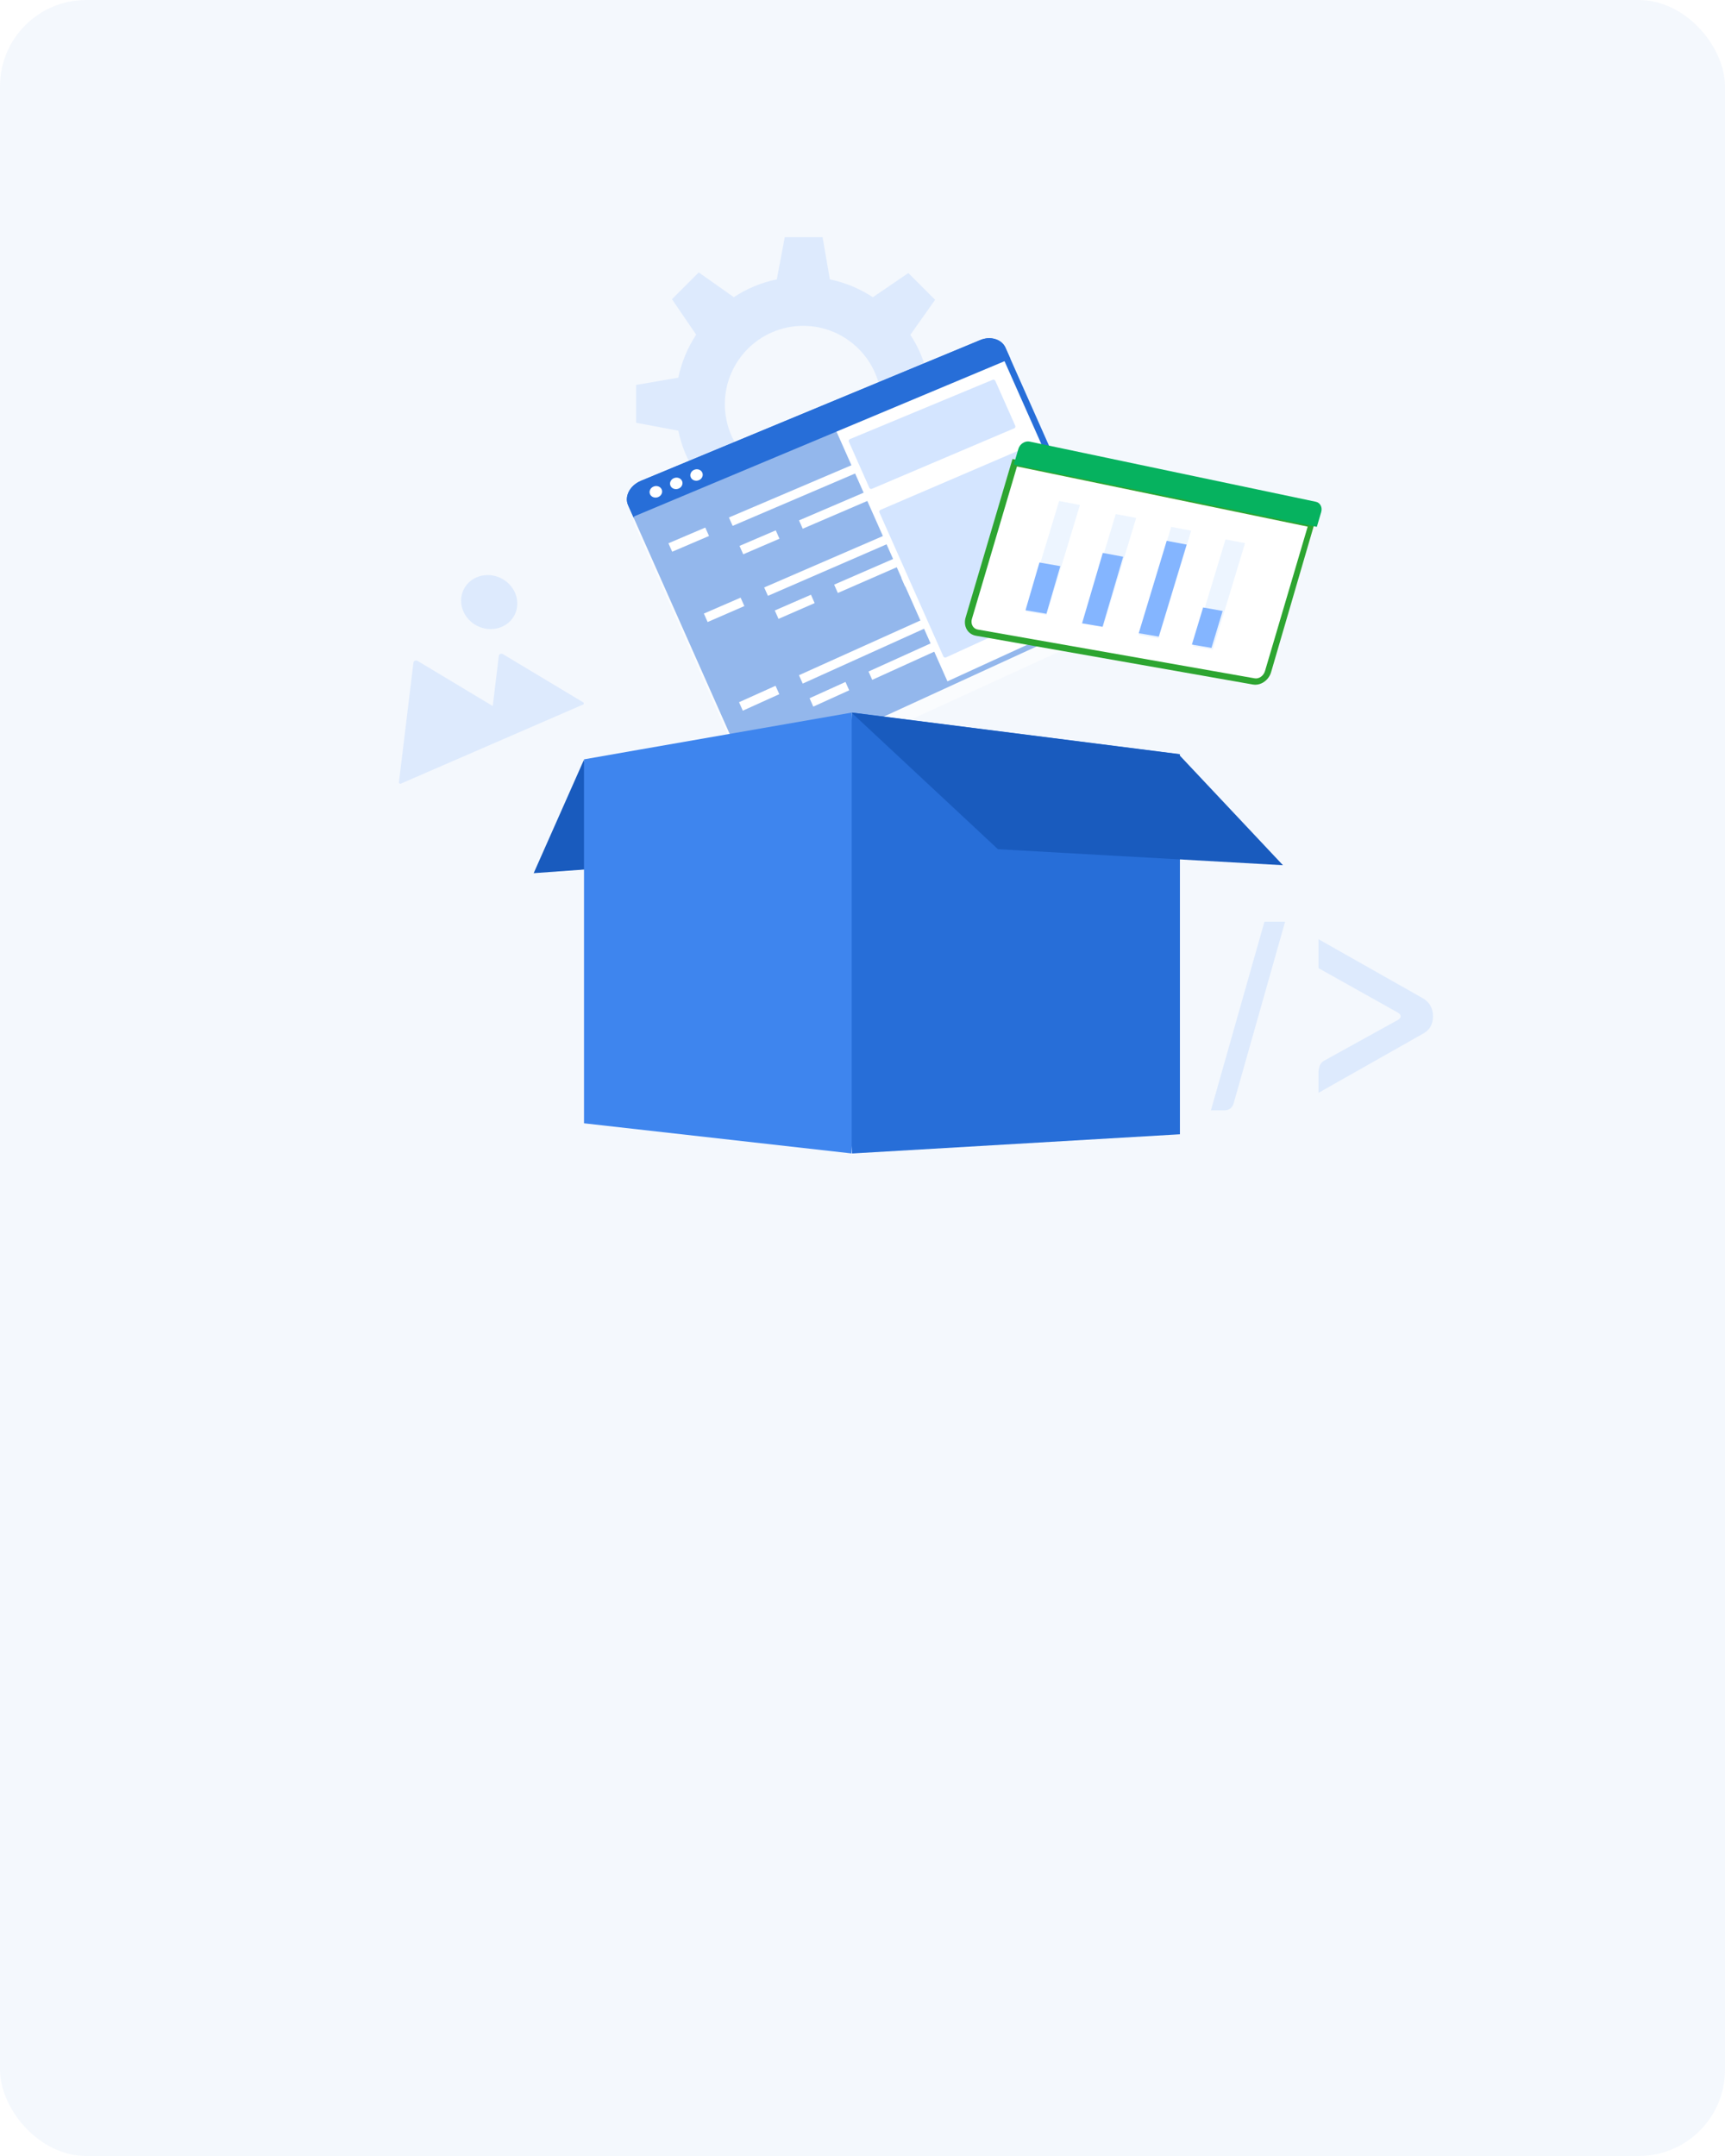 <svg width="320" height="400" viewBox="0 0 320 400" fill="none" xmlns="http://www.w3.org/2000/svg">
<rect opacity="0.05" width="320" height="400" rx="16" fill="#276ED8"/>
<g opacity="0.2">
<g class="item-one">
    <path d="M108.107 130.253L93.296 121.361C93.146 121.271 92.965 121.257 92.811 121.324C92.656 121.391 92.553 121.529 92.534 121.691L91.405 130.988L77.454 122.612C77.305 122.522 77.124 122.508 76.969 122.575C76.817 122.643 76.712 122.781 76.693 122.942L74.011 145.053C73.988 145.23 73.996 145.263 74.15 145.374C74.304 145.486 74.429 145.361 74.596 145.287L90.308 138.466L98.371 134.966L107.927 130.816C108.096 130.743 108.279 130.734 108.285 130.554C108.292 130.375 108.27 130.351 108.107 130.253Z" fill="#84B5FF"/>
    <path d="M95.405 109.683C96.703 112.217 95.673 115.177 93.102 116.292C90.531 117.407 87.394 116.257 86.096 113.723C84.798 111.189 85.829 108.23 88.399 107.115C90.97 105.998 94.108 107.149 95.405 109.683Z" fill="#84B5FF"/>
</g>

<path class="gear" d="M172.17 70.079L180 71.552V78.571L172.17 79.921C171.569 82.805 170.427 85.505 168.857 87.898L173.348 94.489L168.378 99.459L161.886 94.869C159.493 96.44 156.805 97.569 153.909 98.17L152.436 106H145.416L144.066 98.17C141.182 97.569 138.482 96.428 136.089 94.857L129.511 99.348L124.541 94.378L129.131 87.886C127.56 85.493 126.431 82.793 125.83 79.909L118 78.436V71.416L125.83 70.067C126.431 67.17 127.572 64.483 129.143 62.09L124.651 55.511L129.622 50.541L136.126 55.131C138.519 53.56 141.219 52.419 144.103 51.83L145.576 44H152.596L153.946 51.83C156.842 52.431 159.53 53.572 161.923 55.143L168.501 50.652L173.471 55.622L168.881 62.114C170.44 64.495 171.569 67.183 172.17 70.079ZM149 60.457C140.974 60.457 134.469 66.974 134.469 74.988C134.469 83.002 140.974 89.518 149 89.518C157.026 89.518 163.53 83.014 163.53 74.988C163.53 66.962 157.026 60.457 149 60.457Z" fill="#84B5FF"/>
<g class="item-two">
    <path d="M218.145 202.754L198.869 192C197.623 191.256 197 190.106 197 188.551C197 186.928 197.656 185.778 198.967 185.101L218.145 174.246V178.203C218.145 178.473 218.047 178.845 217.85 179.319C217.653 179.725 217.358 180.029 216.965 180.232L203.295 187.942C202.77 188.348 202.77 188.754 203.295 189.159L218.145 197.377V202.754Z" fill="#84B5FF"/>
    <path d="M234.564 171H238.4L228.86 204.681C228.598 205.56 228.008 206 227.09 206H224.631L234.564 171Z" fill="#84B5FF"/>
    <path d="M244.591 174.246L263.768 185.101C265.145 185.845 265.834 186.995 265.834 188.551C265.834 190.106 265.145 191.222 263.768 191.899L244.591 202.754V198.797C244.591 198.594 244.656 198.256 244.787 197.783C244.984 197.309 245.279 196.971 245.672 196.768L259.441 189.159C259.966 188.754 259.966 188.348 259.441 187.942L244.591 179.623V174.246Z" fill="#84B5FF"/>
</g>
</g>
<g class="card-one">
    <path d="M181.876 63.077L118.911 89.203C116.859 90.055 115.786 92.085 116.518 93.734L137.692 141.407C138.425 143.057 140.659 143.642 142.678 142.715L204.617 114.279C206.46 113.433 207.385 111.475 206.687 109.904L186.527 64.515C185.83 62.945 183.749 62.3 181.876 63.077Z" fill="#276ED8"/>
    <g opacity="0.5" filter="url(#filter0_d_52_124)">
        <path d="M185.44 64.969L205.614 110.392C206.09 111.463 205.463 112.794 204.207 113.371L175.755 126.409L142.226 141.775C140.853 142.405 139.306 142.018 138.807 140.895L117.652 93.262C117.153 92.141 117.91 90.747 119.307 90.167L182.265 63.992C183.324 63.553 184.482 63.778 185.117 64.478C185.246 64.623 185.359 64.787 185.44 64.969Z" fill="white"/>
    </g>
    <path d="M182.194 74.926L182.844 76.387L186.44 74.86L185.792 73.403L182.194 74.926Z" fill="white"/>
    <path d="M131.528 99.44L124.697 102.362L124 100.793L130.835 97.878L131.528 99.44Z" fill="white"/>
    <path d="M168.741 83.522L135.912 97.565L135.22 96.008L168.066 82L168.741 83.522Z" fill="white"/>
    <path d="M144.596 99.947L137.875 102.837L137.184 101.28L143.908 98.397L144.596 99.947Z" fill="white"/>
    <path d="M181.216 84.202L148.909 98.093L148.223 96.547L180.546 82.691L181.216 84.202Z" fill="white"/>
    <path d="M138.084 112.444L131.269 115.405L130.572 113.835L137.39 110.883L138.084 112.444Z" fill="white"/>
    <path d="M175.205 96.32L142.456 110.546L141.764 108.988L174.529 94.798L175.205 96.32Z" fill="white"/>
    <path d="M151.124 111.891L144.42 114.818L143.729 113.261L150.436 110.341L151.124 111.891Z" fill="white"/>
    <path d="M187.653 95.942L155.425 110.013L154.739 108.467L186.983 94.431L187.653 95.942Z" fill="white"/>
    <path d="M194.197 97.131L167.892 108.791L167.211 107.257L193.528 95.626L194.197 97.131Z" fill="white"/>
    <path d="M144.565 128.791L137.795 131.852L137.098 130.282L143.871 127.229L144.565 128.791Z" fill="white"/>
    <path d="M181.441 112.117L148.908 126.827L148.216 125.27L180.765 110.594L181.441 112.117Z" fill="white"/>
    <path d="M157.531 128.073L150.871 131.099L150.18 129.542L156.843 126.523L157.531 128.073Z" fill="white"/>
    <path d="M193.82 111.583L161.804 126.131L161.118 124.586L193.149 110.073L193.82 111.583Z" fill="white"/>
    <path d="M185.439 64.969L205.614 110.392C206.089 111.463 205.462 112.794 204.207 113.371L175.756 126.409L154.326 78.159L185.127 64.473C185.258 64.618 185.358 64.787 185.439 64.969Z" fill="white"/>
    <path d="M181.876 63.076L118.911 89.203C116.859 90.054 115.786 92.084 116.518 93.734L117.47 95.877L187.434 66.556L186.527 64.515C185.83 62.944 183.749 62.298 181.876 63.076Z" fill="#276ED8"/>
    <path d="M122.747 90.799C122.986 91.337 122.697 91.973 122.1 92.22C121.504 92.468 120.825 92.232 120.586 91.694C120.346 91.155 120.638 90.519 121.235 90.272C121.832 90.025 122.509 90.262 122.747 90.799Z" fill="white"/>
    <path d="M126.525 89.236C126.763 89.772 126.476 90.406 125.883 90.651C125.289 90.897 124.615 90.662 124.377 90.125C124.138 89.588 124.426 88.954 125.021 88.709C125.613 88.465 126.286 88.701 126.525 89.236Z" fill="white"/>
    <path d="M130.279 87.683C130.516 88.217 130.231 88.849 129.642 89.093C129.052 89.338 128.381 89.102 128.143 88.567C127.906 88.032 128.191 87.4 128.781 87.157C129.372 86.913 130.042 87.148 130.279 87.683Z" fill="white"/>
    <path opacity="0.35" d="M161.741 90.691L188.145 79.465C188.235 79.427 188.306 79.354 188.341 79.263C188.377 79.171 188.374 79.07 188.335 78.98L184.635 70.65C184.554 70.467 184.342 70.382 184.157 70.458L157.658 81.471C157.57 81.508 157.499 81.579 157.464 81.67C157.429 81.76 157.431 81.861 157.471 81.951L161.268 90.501C161.349 90.683 161.56 90.768 161.741 90.691Z" fill="#84B5FF"/>
    <path opacity="0.35" d="M189.961 83.165L163.321 94.599C163.233 94.636 163.164 94.708 163.13 94.797C163.096 94.887 163.099 94.987 163.138 95.075L174.999 121.781C175.039 121.871 175.114 121.942 175.205 121.978C175.297 122.013 175.399 122.011 175.488 121.97L201.843 109.895C202.023 109.813 202.103 109.602 202.022 109.42L190.445 83.355C190.363 83.171 190.147 83.086 189.961 83.165Z" fill="#84B5FF"/>
</g>




<g class="card-two">
    <path d="M234.057 126.763C233.528 127.012 232.967 127.094 232.433 127L181.037 117.945C180.326 117.82 179.732 117.42 179.366 116.817C178.98 116.181 178.89 115.369 179.12 114.59L187.821 85.159L243.986 96.652L235.793 124.723C235.531 125.61 234.882 126.373 234.057 126.763Z" fill="#2DA531"/>
    <path d="M188.658 86.541L180.299 114.82C180.021 115.759 180.505 116.645 181.378 116.799L232.766 125.853C233.553 125.992 234.404 125.384 234.667 124.494L242.585 97.706L188.658 86.541Z" fill="white"/>
    <path d="M244.103 93.093L191.039 81.935C190.143 81.746 189.19 82.352 188.915 83.288L188.061 86.179L244.282 97.746L245.091 95.008C245.352 94.119 244.91 93.263 244.103 93.093Z" fill="#06B25F"/>
    <path opacity="0.2" d="M194.156 114.096L190.269 113.439L196.475 92.948L200.339 93.684L194.156 114.096Z" fill="#A7CFFF"/>
    <path d="M194.116 113.873L190.238 113.217L192.824 104.36L196.697 105.036L194.116 113.873Z" fill="#84B5FF"/>
    <path opacity="0.2" d="M204.651 116.29L200.845 115.648L206.985 95.374L210.767 96.095L204.651 116.29Z" fill="#A7CFFF"/>
    <path d="M204.532 116.29L200.73 115.648L204.574 102.583L208.357 103.287L204.532 116.29Z" fill="#84B5FF"/>
    <path opacity="0.2" d="M214.92 118.438L211.194 117.809L217.27 97.75L220.972 98.456L214.92 118.438Z" fill="#A7CFFF"/>
    <path d="M214.966 118.108L211.242 117.479L216.432 100.34L220.136 101.035L214.966 118.108Z" fill="#84B5FF"/>
    <path opacity="0.2" d="M224.978 120.542L221.33 119.925L227.342 100.076L230.968 100.767L224.978 120.542Z" fill="#A7CFFF"/>
    <path d="M224.74 120.201L221.106 119.585L223.186 112.706L226.813 113.348L224.74 120.201Z" fill="#84B5FF"/>
</g>
    
<g class="box">
    <path class="box-one" d="M108.307 141L99 162L113 160.988L108.307 141Z" fill="#195BBE"/>
    <path d="M218.885 139.919V210.442L158.222 213.997L158.091 213.999L154.152 173.89L158.082 132.208L158.223 132.216L218.885 139.919Z" fill="#276ED8"/>
    <path d="M157.994 132.208V213.999L108.338 208.404V140.882L118.451 139.108L136.277 135.997L157.994 132.208Z" fill="#3E85EE"/>
    <path class="box-two" d="M157.961 132.209L185.122 157.551L237.998 160.522L218.62 139.919L157.961 132.209Z" fill="#195BBE"/>
</g>

<defs>
<filter id="filter0_d_52_124" x="105.498" y="55.767" width="112.275" height="102.31" filterUnits="userSpaceOnUse" color-interpolation-filters="sRGB">
<feFlood flood-opacity="0" result="BackgroundImageFix"/>
<feColorMatrix in="SourceAlpha" type="matrix" values="0 0 0 0 0 0 0 0 0 0 0 0 0 0 0 0 0 0 127 0" result="hardAlpha"/>
<feOffset dy="4"/>
<feGaussianBlur stdDeviation="6"/>
<feColorMatrix type="matrix" values="0 0 0 0 0.161 0 0 0 0 0.094 0 0 0 0 0.435 0 0 0 0.15 0"/>
<feBlend mode="normal" in2="BackgroundImageFix" result="effect1_dropShadow_52_124"/>
<feBlend mode="normal" in="SourceGraphic" in2="effect1_dropShadow_52_124" result="shape"/>
</filter>
</defs>
</svg>
